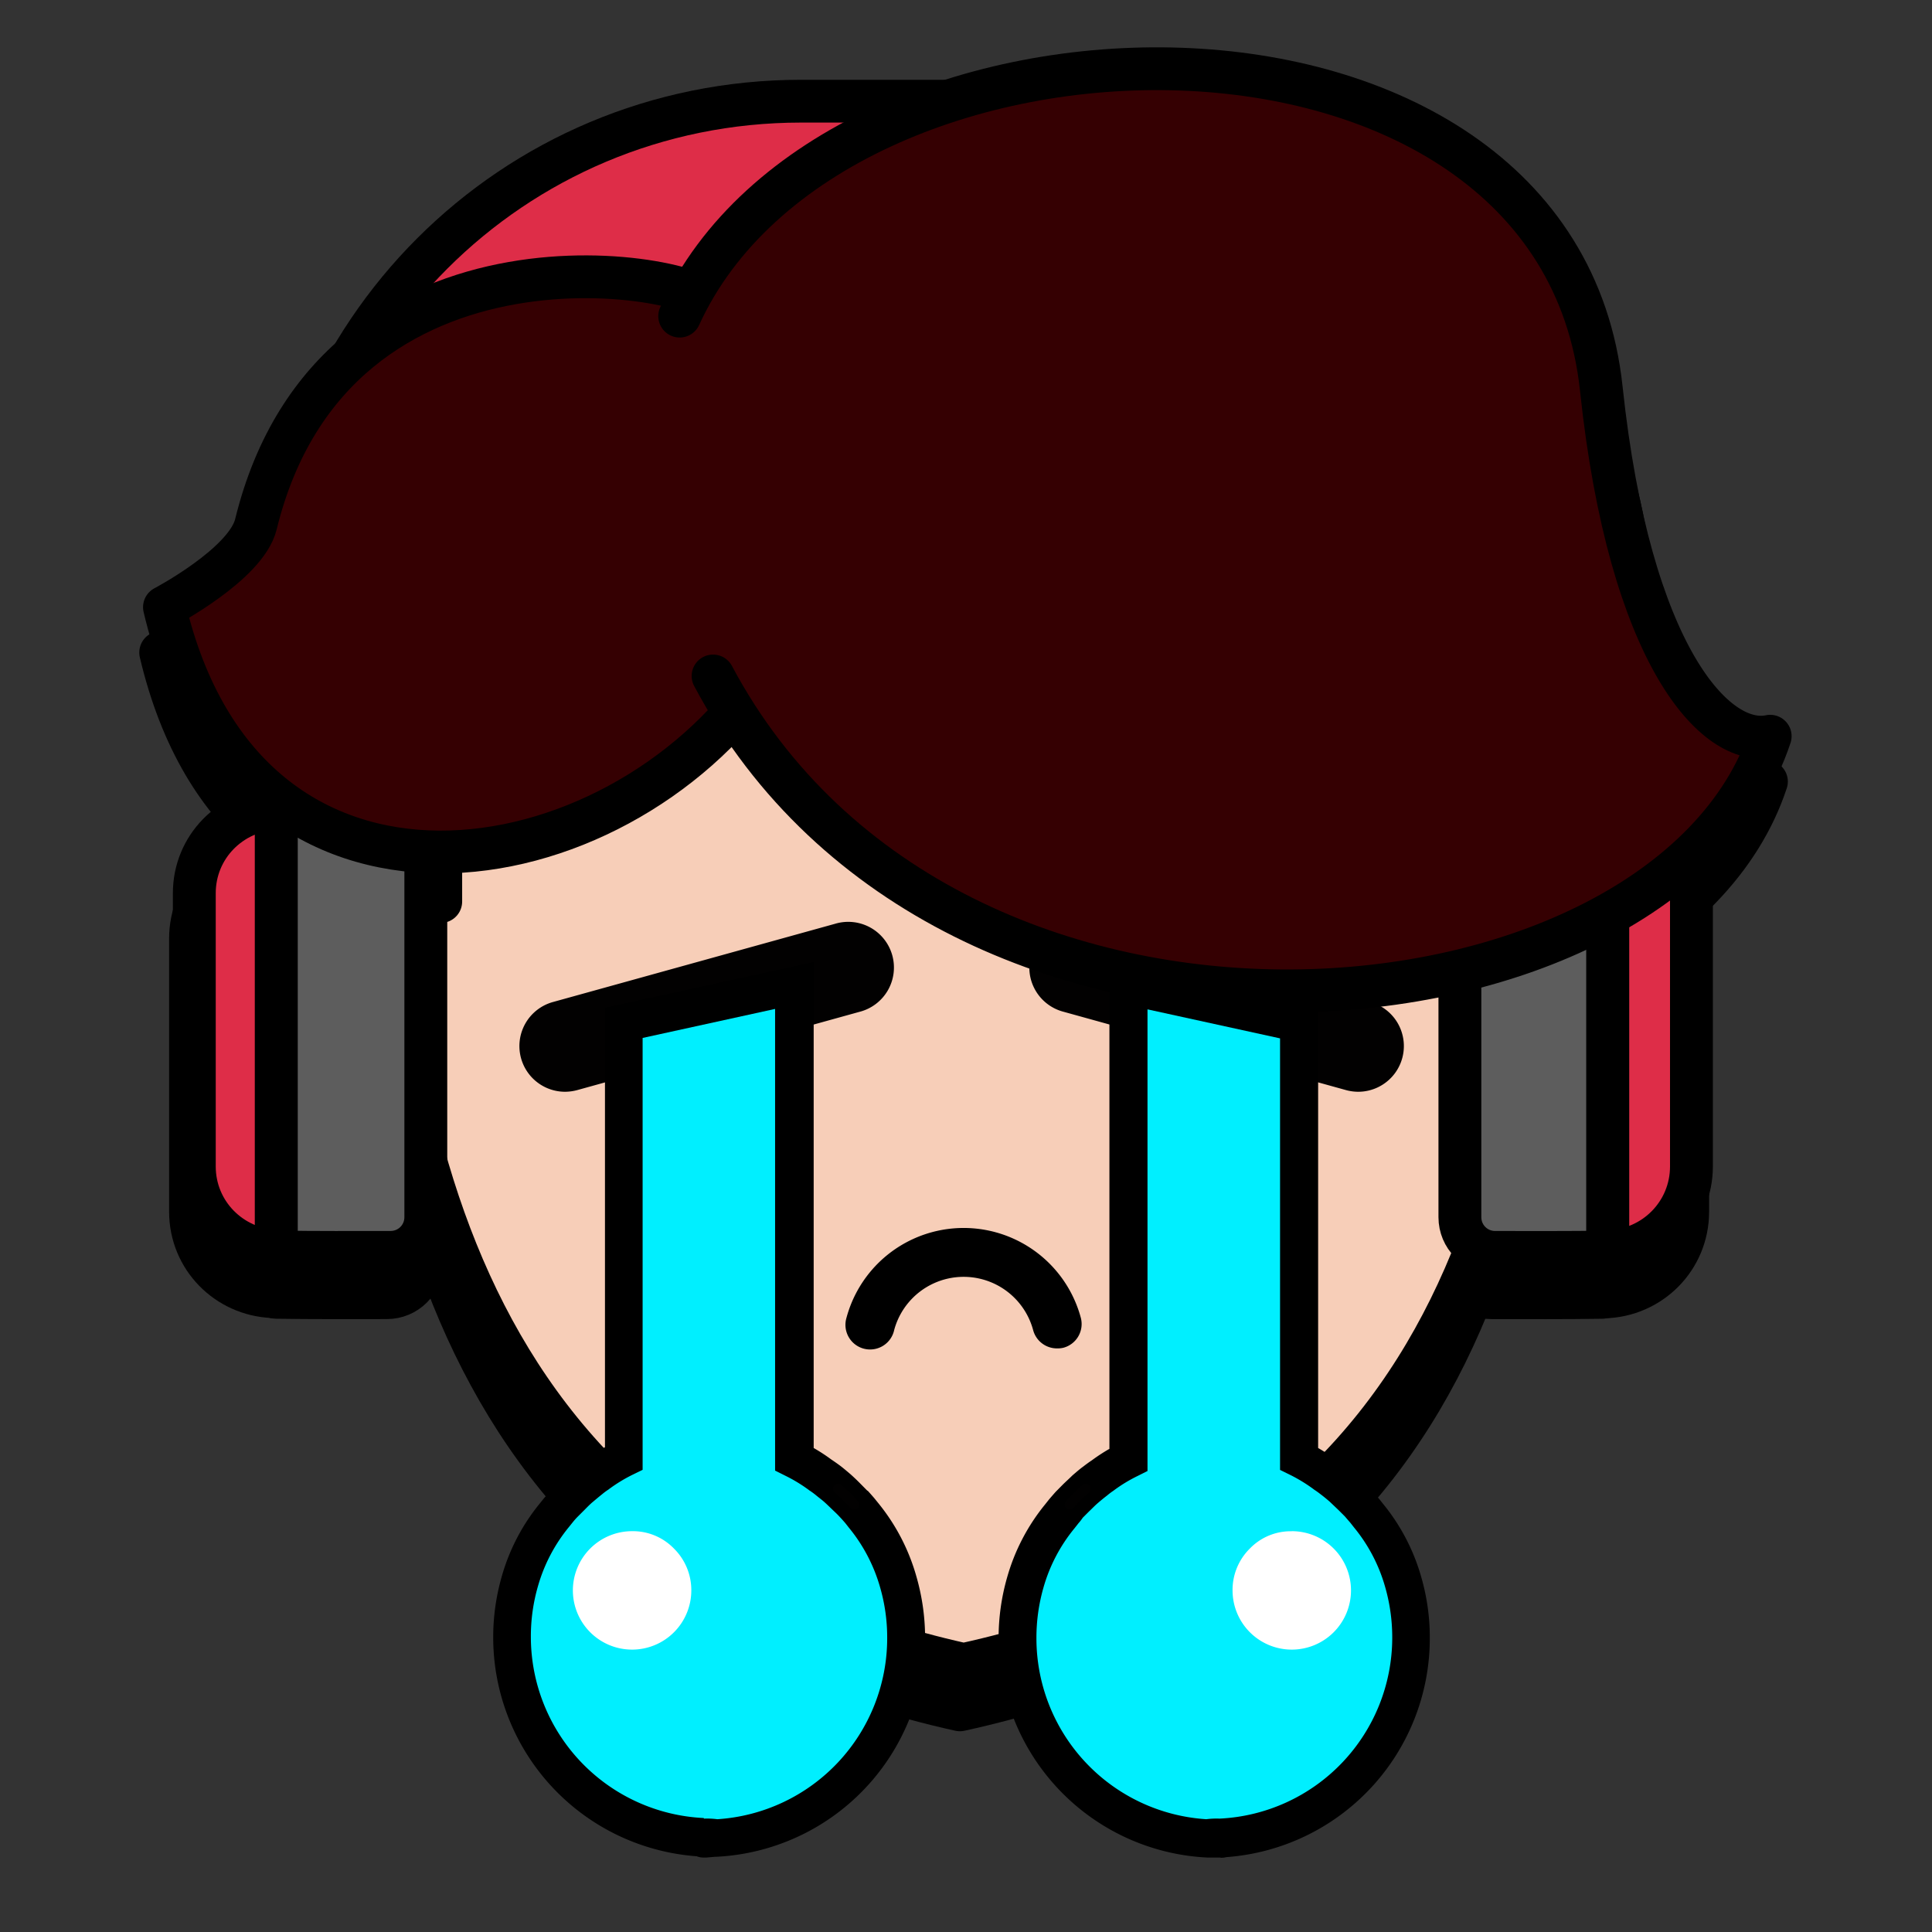 <?xml version="1.0" encoding="UTF-8" standalone="no"?>
<!-- Created with Inkscape (http://www.inkscape.org/) -->

<svg
   xmlns:dc="http://purl.org/dc/elements/1.1/"
   xmlns:cc="http://creativecommons.org/ns#"
   xmlns:rdf="http://www.w3.org/1999/02/22-rdf-syntax-ns#"
   xmlns:svg="http://www.w3.org/2000/svg"
   xmlns="http://www.w3.org/2000/svg"
   xmlns:sodipodi="http://sodipodi.sourceforge.net/DTD/sodipodi-0.dtd"
   xmlns:inkscape="http://www.inkscape.org/namespaces/inkscape"
   width="64"
   height="64"
   viewBox="0 0 16.933 16.933"
   version="1.1"
   id="svg6669"
   inkscape:version="0.92.0 r15299"
   sodipodi:docname="icon_pageDown.svg">
  <rect x="0" y="0" width="16.933" height="16.933" fill="#333333" stroke="none"/>
  <defs
     id="defs6663" />
  <sodipodi:namedview
     id="base"
     pagecolor="#ffffff"
     bordercolor="#666666"
     borderopacity="1.0"
     inkscape:pageopacity="0.0"
     inkscape:pageshadow="2"
     inkscape:zoom="5.6"
     inkscape:cx="39.056837"
     inkscape:cy="21.294514"
     inkscape:document-units="mm"
     inkscape:current-layer="layer1"
     showgrid="false"
     units="px"
     inkscape:window-width="1920"
     inkscape:window-height="1001"
     inkscape:window-x="-9"
     inkscape:window-y="-9"
     inkscape:window-maximized="1" />
  <g
     inkscape:label="Layer 1"
     inkscape:groupmode="layer"
     id="layer1"
     transform="translate(0,-280.067)">
    <g
       id="g10420"
       transform="matrix(0.75,0,0,0.75,-0.184,71.76)">
      <g
         inkscape:export-ydpi="900.8385"
         inkscape:export-xdpi="900.8385"
         style="fill:#000000;stroke:#000000"
         transform="translate(97.543,203.255)"
         id="g8128">
        <path
           sodipodi:nodetypes="cscsc"
           inkscape:connector-curvature="0"
           id="path8098"
           d="m -79.199,80.166 c 0.003,0.31 0.004,3.317 4.5e-4,3.633 -0.046,4.453 -0.867,9.352 -6.882,10.67 -5.812,-1.288 -6.801,-6.105 -6.879,-10.528 -0.006,-0.349 -0.007,-3.39 -0.003,-3.732"
           style="fill:#000000;fill-opacity:1;stroke:#000000;stroke-width:0.5;stroke-linecap:round;stroke-linejoin:round;stroke-miterlimit:4;stroke-dasharray:none;stroke-opacity:1" />
        <g
           style="fill:#000000;stroke:#000000"
           id="g8104"
           transform="translate(12.627,0.851)">
          <circle
             r="1.807"
             cy="85.902"
             cx="-101.372"
             id="circle8100"
             style="opacity:1;fill:#000000;fill-opacity:1;fill-rule:nonzero;stroke:#000000;stroke-width:0.5;stroke-linecap:round;stroke-linejoin:round;stroke-miterlimit:4;stroke-dasharray:none;stroke-dashoffset:0;stroke-opacity:1;paint-order:normal" />
          <circle
             style="opacity:1;fill:#000000;fill-opacity:1;fill-rule:nonzero;stroke:#000000;stroke-width:0.5;stroke-linecap:round;stroke-linejoin:round;stroke-miterlimit:4;stroke-dasharray:none;stroke-dashoffset:0;stroke-opacity:1;paint-order:normal"
             id="circle8102"
             cx="-96.043"
             cy="85.902"
             r="1.807" />
        </g>
        <g
           style="fill:#000000;stroke:#000000"
           id="g8118"
           transform="translate(12.55,0.858)">
          <path
             style="opacity:1;fill:#000000;fill-opacity:1;fill-rule:nonzero;stroke:#000000;stroke-width:0.5;stroke-linecap:round;stroke-linejoin:round;stroke-miterlimit:4;stroke-dasharray:none;stroke-dashoffset:0;stroke-opacity:1;paint-order:normal"
             d="m -92.694,84.694 v -2.086 c 0,-2.905 -1.559,-5.243 -4.464,-5.243 h -3.12 c -2.905,0 -4.463,2.338 -4.463,5.243 v 2.086 l -1.879,-0.017 v -3.246 c 0,-3.374 2.716,-6.09 6.09,-6.09 h 3.624 c 3.374,0 6.091,2.716 6.091,6.09 v 3.246 z"
             id="path8106"
             inkscape:connector-curvature="0"
             sodipodi:nodetypes="cssssccsssscc" />
          <g
             style="fill:#000000;stroke:#000000"
             id="g8116">
            <path
               style="opacity:1;fill:#000000;fill-opacity:1;fill-rule:nonzero;stroke:#000000;stroke-width:1.89;stroke-linecap:round;stroke-linejoin:round;stroke-miterlimit:4;stroke-dasharray:none;stroke-dashoffset:0;stroke-opacity:1;paint-order:normal"
               d="m -402.5,315.49 c -2.013,0.086 -3.617,1.707 -3.617,3.742 v 12.049 c 0,2.035 1.604,3.658 3.617,3.744 z"
               id="path8108"
               transform="scale(0.265)"
               inkscape:connector-curvature="0" />
            <path
               style="opacity:1;fill:#000000;fill-opacity:1;fill-rule:nonzero;stroke:#000000;stroke-width:1.89;stroke-linecap:round;stroke-linejoin:round;stroke-miterlimit:4;stroke-dasharray:none;stroke-dashoffset:0;stroke-opacity:1;paint-order:normal"
               d="m -402.5,315.49 v 19.535 c 0.055,0.002 0.101,0.031 0.156,0.031 1.623,0.026 3.249,0.016 4.883,0.016 0.86,0 1.553,-0.692 1.553,-1.553 v -16.527 c 0,-0.86 -0.692,-1.553 -1.553,-1.553 -1.6,-0.002 -3.341,-0.006 -4.883,0.019 -0.056,0 -0.101,0.029 -0.156,0.031 z"
               id="path8110"
               transform="scale(0.265)"
               inkscape:connector-curvature="0" />
            <path
               style="opacity:1;fill:#000000;fill-opacity:1;fill-rule:nonzero;stroke:#000000;stroke-width:1.89;stroke-linecap:round;stroke-linejoin:round;stroke-miterlimit:4;stroke-dasharray:none;stroke-dashoffset:0;stroke-opacity:1;paint-order:normal"
               d="m -343.785,315.477 c -0.03,-7.1e-4 -0.055,-0.018 -0.086,-0.018 -1.541,-0.025 -3.283,-0.021 -4.883,-0.019 -0.86,0 -1.553,0.692 -1.553,1.553 v 16.527 c 0,0.86 0.692,1.553 1.553,1.553 1.634,0 3.26,0.01 4.883,-0.016 0.03,0 0.056,-0.017 0.086,-0.018 z"
               id="path8112"
               transform="scale(0.265)"
               inkscape:connector-curvature="0" />
            <path
               style="opacity:1;fill:#000000;fill-opacity:1;fill-rule:nonzero;stroke:#000000;stroke-width:1.89;stroke-linecap:round;stroke-linejoin:round;stroke-miterlimit:4;stroke-dasharray:none;stroke-dashoffset:0;stroke-opacity:1;paint-order:normal"
               d="m -343.785,315.477 v 19.562 c 2.048,-0.048 3.689,-1.697 3.689,-3.758 v -12.049 c 0,-2.06 -1.641,-3.708 -3.689,-3.756 z"
               id="path8114"
               transform="scale(0.265)"
               inkscape:connector-curvature="0" />
          </g>
        </g>
        <g
           style="fill:#000000;stroke:#000000"
           transform="translate(12.526,0.415)"
           id="g8124">
          <path
             style="fill:#000000;fill-opacity:1;stroke:#000000;stroke-width:0.5;stroke-linecap:round;stroke-linejoin:round;stroke-miterlimit:4;stroke-dasharray:none;stroke-opacity:1"
             d="m -101.494,78.2 c -0.112,-0.403 -4.467,-1.21 -5.383,2.529 -0.114,0.467 -1.069,0.969 -1.069,0.969 0.955,4.054 5.274,3.305 6.99,0.813"
             id="path8120"
             inkscape:connector-curvature="0"
             sodipodi:nodetypes="cscc" />
          <path
             style="fill:#000000;fill-opacity:1;stroke:#000000;stroke-width:0.5;stroke-linecap:round;stroke-linejoin:round;stroke-miterlimit:4;stroke-dasharray:none;stroke-opacity:1"
             d="m -101.925,78.297 c 1.783,-3.908 10.247,-4.071 10.77,0.847 0.332,3.126 1.336,4.197 1.974,4.062 -1.217,3.675 -9.587,4.495 -12.354,-0.704"
             id="path8122"
             inkscape:connector-curvature="0"
             sodipodi:nodetypes="cscc" />
        </g>
        <path
           style="fill:#000000;stroke:#000000;stroke-width:0.5;stroke-linecap:round;stroke-linejoin:round;stroke-miterlimit:4;stroke-dasharray:none;stroke-opacity:1"
           d="m -88.747,90.505 c 0.178,0.386 0.553,0.787 1.769,0.786 h 2.731"
           id="path8126"
           inkscape:connector-curvature="0"
           sodipodi:nodetypes="ccc" />
      </g>
      <path
         inkscape:export-ydpi="900.8385"
         inkscape:export-xdpi="900.8385"
         sodipodi:nodetypes="cscsc"
         inkscape:connector-curvature="0"
         id="path7159"
         d="m 18.388,282.891 c 0.003,0.31 0.004,3.317 4.5e-4,3.633 -0.046,4.453 -0.867,9.352 -6.882,10.67 -5.812,-1.288 -6.801,-6.105 -6.879,-10.528 -0.006,-0.349 -0.007,-3.39 -0.003,-3.732"
         style="display:inline;fill:#f7ceb8;fill-opacity:1;stroke:#000000;stroke-width:0.5;stroke-linecap:round;stroke-linejoin:round;stroke-miterlimit:4;stroke-dasharray:none;stroke-opacity:1" />
      <g
         inkscape:export-ydpi="900.8385"
         inkscape:export-xdpi="900.8385"
         transform="translate(64.968,203.316)"
         id="g7298"
         style="display:inline">
        <g
           id="g7258"
           transform="translate(21.781,1.036)">
          <path
             style="fill:#020101;stroke-width:0.073"
             inkscape:connector-curvature="0"
             id="path9843"
             d="m -79.895,86.149 a 0.534,0.534 0 0 1 -0.146,-1.049 l 3.296,-0.914 a 0.534,0.534 0 1 1 0.285,1.029 v 0 l -3.296,0.914 a 0.568,0.568 0 0 1 -0.14,0.02 z" />
          <path
             style="fill:#00efff;stroke-width:0.073"
             inkscape:connector-curvature="0"
             id="path9845"
             d="m -78.25,94.875 h 0.102 a 0.073,0.073 0 0 0 -0.033,-0.007 h -0.103 v 0.01 h 0.034 m 1.031,-9.967 -1.994,0.437 v 5.089 a 2.033,2.033 0 0 0 -0.3,0.182 c -0.031,0.021 -0.062,0.043 -0.092,0.067 -0.03,0.024 -0.079,0.063 -0.117,0.096 l -0.111,0.107 c -0.025,0.025 -0.05,0.051 -0.073,0.077 -0.023,0.026 -0.049,0.053 -0.073,0.08 l -0.046,0.058 a 2.122,2.122 0 0 0 -0.402,0.775 2.367,2.367 0 0 0 -0.091,0.642 v 0.012 a 2.341,2.341 0 0 0 2.234,2.334 h 0.103 a 0.073,0.073 0 0 1 0.033,0.007 2.341,2.341 0 0 0 2.234,-2.334 v -0.012 a 2.339,2.339 0 0 0 -0.09,-0.642 2.12,2.12 0 0 0 -0.402,-0.776 l -0.046,-0.058 c -0.023,-0.027 -0.047,-0.053 -0.073,-0.08 l -0.073,-0.077 q -0.055,-0.055 -0.111,-0.107 c -0.039,-0.033 -0.077,-0.066 -0.117,-0.096 a 0.925,0.925 0 0 0 -0.092,-0.067 2.026,2.026 0 0 0 -0.299,-0.182 z" />
          <path
             style="stroke-width:0.073"
             inkscape:connector-curvature="0"
             id="path9847"
             d="m -78.25,95.098 h -0.034 a 0.218,0.218 0 0 1 -0.078,-0.015 2.565,2.565 0 0 1 -2.378,-2.553 v -0.009 a 2.567,2.567 0 0 1 0.099,-0.705 2.361,2.361 0 0 1 0.443,-0.853 l 0.05,-0.062 c 0.025,-0.029 0.051,-0.058 0.077,-0.087 l 0.082,-0.083 c 0.039,-0.039 0.079,-0.076 0.118,-0.114 0.039,-0.037 0.089,-0.073 0.132,-0.108 0.031,-0.024 0.066,-0.05 0.101,-0.073 a 2.221,2.221 0 0 1 0.204,-0.133 v -5.136 l 2.439,-0.534 v 5.679 a 2.078,2.078 0 0 1 0.204,0.133 c 0.036,0.024 0.073,0.05 0.104,0.073 0.031,0.023 0.082,0.066 0.124,0.102 v 0 c 0.04,0.036 0.079,0.073 0.117,0.112 l 0.078,0.079 h 0.004 v 0 c 0.027,0.029 0.052,0.058 0.077,0.087 l 0.051,0.063 a 2.377,2.377 0 0 1 0.442,0.855 2.591,2.591 0 0 1 0.101,0.704 v 0.013 a 2.565,2.565 0 0 1 -2.443,2.556 h -0.012 z m -0.026,-0.455 a 0.923,0.923 0 0 1 0.155,0.007 2.12,2.12 0 0 0 1.985,-2.112 v -0.012 a 2.101,2.101 0 0 0 -0.082,-0.583 1.927,1.927 0 0 0 -0.364,-0.698 l -0.044,-0.056 c -0.02,-0.023 -0.04,-0.046 -0.061,-0.068 -0.021,-0.023 -0.047,-0.049 -0.073,-0.073 -0.025,-0.024 -0.068,-0.066 -0.103,-0.098 -0.035,-0.032 -0.073,-0.059 -0.105,-0.086 a 0.852,0.852 0 0 0 -0.078,-0.057 l -0.009,-0.007 a 1.791,1.791 0 0 0 -0.267,-0.162 l -0.124,-0.062 v -5.395 l -1.548,0.339 v 5.047 l -0.125,0.061 a 1.813,1.813 0 0 0 -0.266,0.163 l -0.009,0.007 a 0.698,0.698 0 0 0 -0.073,0.054 c -0.039,0.031 -0.073,0.06 -0.11,0.091 -0.037,0.031 -0.066,0.062 -0.1,0.096 l -0.073,0.073 a 0.823,0.823 0 0 0 -0.06,0.067 l -0.044,0.055 a 1.917,1.917 0 0 0 -0.364,0.696 2.101,2.101 0 0 0 -0.082,0.583 v 0.011 a 2.12,2.12 0 0 0 2.019,2.112 z" />
          <path
             style="fill:#020101;stroke-width:0.073"
             inkscape:connector-curvature="0"
             id="path9849"
             d="m -76.523,91.031 a 0.061,0.061 0 0 1 -0.044,-0.02 1.996,1.996 0 0 0 -0.181,-0.178 0.06,0.06 0 0 1 0.068,-0.098 l 0.009,0.009 a 2.052,2.052 0 0 1 0.192,0.189 0.059,0.059 0 0 1 -0.004,0.083 v 0 a 0.06,0.06 0 0 1 -0.04,0.015 z" />
          <path
             style="fill:#ffffff;stroke-width:0.073"
             inkscape:connector-curvature="0"
             id="path9851"
             d="m -79.117,91.284 a 0.692,0.692 0 1 0 0.692,0.693 v 0 a 0.682,0.682 0 0 0 -0.202,-0.489 0.667,0.667 0 0 0 -0.49,-0.204 z" />
        </g>
        <g
           id="g7251"
           transform="translate(20.971,1.036)">
          <path
             style="fill:#020101;stroke-width:0.073"
             inkscape:connector-curvature="0"
             id="path9853"
             d="m -69.82,86.149 a 0.545,0.545 0 0 1 -0.146,-0.02 l -3.296,-0.914 a 0.534,0.534 0 1 1 0.285,-1.029 v 0 l 3.296,0.914 a 0.534,0.534 0 0 1 -0.146,1.049 z" />
          <path
             style="fill:#00efff;stroke-width:0.073"
             inkscape:connector-curvature="0"
             id="path9855"
             d="m -71.466,94.875 h -0.102 a 0.08,0.08 0 0 1 0.034,-0.007 h 0.102 v 0.01 h -0.034 m -1.03,-9.967 1.993,0.437 v 5.089 a 2.033,2.033 0 0 1 0.3,0.182 c 0.031,0.021 0.062,0.043 0.092,0.067 0.03,0.024 0.079,0.063 0.117,0.096 0.039,0.033 0.073,0.073 0.111,0.107 a 0.554,0.554 0 0 1 0.073,0.077 c 0.022,0.026 0.048,0.053 0.073,0.08 l 0.047,0.058 a 2.144,2.144 0 0 1 0.402,0.775 2.396,2.396 0 0 1 0.09,0.642 v 0.012 a 2.341,2.341 0 0 1 -2.234,2.334 h -0.102 a 0.08,0.08 0 0 0 -0.034,0.007 2.341,2.341 0 0 1 -2.234,-2.334 v -0.012 a 2.339,2.339 0 0 1 0.09,-0.642 2.153,2.153 0 0 1 0.402,-0.776 l 0.047,-0.058 c 0.023,-0.027 0.046,-0.053 0.073,-0.08 l 0.073,-0.077 q 0.055,-0.055 0.111,-0.107 c 0.039,-0.033 0.078,-0.066 0.117,-0.096 0.039,-0.031 0.06,-0.046 0.092,-0.067 a 2.033,2.033 0 0 1 0.3,-0.182 z" />
          <path
             style="stroke-width:0.073"
             inkscape:connector-curvature="0"
             id="path9857"
             d="m -71.432,95.098 h -0.151 a 2.563,2.563 0 0 1 -2.441,-2.556 v -0.012 a 2.558,2.558 0 0 1 0.099,-0.704 2.361,2.361 0 0 1 0.443,-0.853 l 0.05,-0.063 c 0.025,-0.029 0.05,-0.058 0.076,-0.087 v 0 l 0.078,-0.079 c 0.039,-0.039 0.078,-0.073 0.117,-0.112 v 0 c 0.042,-0.036 0.084,-0.073 0.127,-0.104 0.031,-0.024 0.066,-0.05 0.101,-0.073 a 2.078,2.078 0 0 1 0.204,-0.133 v -5.679 l 2.439,0.534 v 5.135 a 2.221,2.221 0 0 1 0.204,0.133 c 0.036,0.023 0.073,0.049 0.104,0.073 0.031,0.024 0.082,0.066 0.125,0.103 0.042,0.036 0.084,0.079 0.122,0.117 l 0.079,0.08 c 0.03,0.032 0.055,0.061 0.08,0.09 l 0.05,0.063 a 2.37,2.37 0 0 1 0.443,0.856 2.535,2.535 0 0 1 0.098,0.7 v 0.013 a 2.564,2.564 0 0 1 -2.377,2.553 0.218,0.218 0 0 1 -0.068,0.007 z m -1.66,-3.905 -0.044,0.056 a 1.908,1.908 0 0 0 -0.364,0.695 2.128,2.128 0 0 0 -0.082,0.583 v 0.011 a 2.119,2.119 0 0 0 1.985,2.112 0.923,0.923 0 0 1 0.155,-0.007 2.118,2.118 0 0 0 2.018,-2.112 v -0.009 a 2.128,2.128 0 0 0 -0.082,-0.583 1.915,1.915 0 0 0 -0.364,-0.698 l -0.044,-0.056 c -0.02,-0.023 -0.041,-0.047 -0.063,-0.073 l -0.073,-0.073 -0.105,-0.1 c -0.031,-0.027 -0.066,-0.056 -0.103,-0.084 -0.036,-0.028 -0.052,-0.039 -0.078,-0.056 l -0.009,-0.007 a 1.852,1.852 0 0 0 -0.266,-0.163 l -0.124,-0.061 v -5.043 l -1.549,-0.339 v 5.395 l -0.124,0.062 a 1.748,1.748 0 0 0 -0.266,0.162 l -0.009,0.007 a 0.759,0.759 0 0 0 -0.073,0.055 c -0.038,0.029 -0.073,0.058 -0.108,0.088 -0.035,0.03 -0.068,0.065 -0.103,0.098 l -0.073,0.073 a 0.622,0.622 0 0 1 -0.053,0.068 z" />
          <path
             style="fill:#020101;stroke-width:0.073"
             inkscape:connector-curvature="0"
             id="path9859"
             d="m -73.192,91.031 a 0.058,0.058 0 0 1 -0.044,-0.098 1.966,1.966 0 0 1 0.192,-0.189 0.059,0.059 0 0 1 0.083,0.005 v 0 a 0.06,0.06 0 0 1 -0.007,0.084 1.996,1.996 0 0 0 -0.181,0.178 0.06,0.06 0 0 1 -0.044,0.02 z" />
          <path
             style="fill:#ffffff;stroke-width:0.073"
             inkscape:connector-curvature="0"
             id="path9861"
             d="m -70.598,91.284 a 0.692,0.692 0 1 1 -0.692,0.692 v 0 a 0.679,0.679 0 0 1 0.202,-0.489 0.663,0.663 0 0 1 0.489,-0.202 z" />
        </g>
      </g>
      <g
         inkscape:export-ydpi="900.8385"
         inkscape:export-xdpi="900.8385"
         id="g7179"
         transform="translate(110.137,203.584)"
         style="display:inline">
        <path
           style="opacity:1;fill:#de2d48;fill-opacity:1;fill-rule:nonzero;stroke:#000000;stroke-width:0.5;stroke-linecap:round;stroke-linejoin:round;stroke-miterlimit:4;stroke-dasharray:none;stroke-dashoffset:0;stroke-opacity:1;paint-order:normal"
           d="m -92.694,84.694 v -2.086 c 0,-2.905 -1.559,-5.243 -4.464,-5.243 h -3.12 c -2.905,0 -4.463,2.338 -4.463,5.243 v 2.086 l -1.879,-0.017 v -3.246 c 0,-3.374 2.716,-6.09 6.09,-6.09 h 3.624 c 3.374,0 6.091,2.716 6.091,6.09 v 3.246 z"
           id="path7167"
           inkscape:connector-curvature="0"
           sodipodi:nodetypes="cssssccsssscc" />
        <g
           id="g7177">
          <path
             style="opacity:1;fill:#de2d48;fill-opacity:1;fill-rule:nonzero;stroke:#000000;stroke-width:1.89;stroke-linecap:round;stroke-linejoin:round;stroke-miterlimit:4;stroke-dasharray:none;stroke-dashoffset:0;stroke-opacity:1;paint-order:normal"
             d="m -402.5,315.49 c -2.013,0.086 -3.617,1.707 -3.617,3.742 v 12.049 c 0,2.035 1.604,3.658 3.617,3.744 z"
             id="path7169"
             transform="scale(0.265)"
             inkscape:connector-curvature="0" />
          <path
             style="opacity:1;fill:#5d5d5d;fill-opacity:1;fill-rule:nonzero;stroke:#000000;stroke-width:1.89;stroke-linecap:round;stroke-linejoin:round;stroke-miterlimit:4;stroke-dasharray:none;stroke-dashoffset:0;stroke-opacity:1;paint-order:normal"
             d="m -402.5,315.49 v 19.535 c 0.055,0.002 0.101,0.031 0.156,0.031 1.623,0.026 3.249,0.016 4.883,0.016 0.86,0 1.553,-0.692 1.553,-1.553 v -16.527 c 0,-0.86 -0.692,-1.553 -1.553,-1.553 -1.6,-0.002 -3.341,-0.006 -4.883,0.019 -0.056,0 -0.101,0.029 -0.156,0.031 z"
             id="path7171"
             transform="scale(0.265)"
             inkscape:connector-curvature="0" />
          <path
             style="opacity:1;fill:#5d5d5d;fill-opacity:1;fill-rule:nonzero;stroke:#000000;stroke-width:1.89;stroke-linecap:round;stroke-linejoin:round;stroke-miterlimit:4;stroke-dasharray:none;stroke-dashoffset:0;stroke-opacity:1;paint-order:normal"
             d="m -343.785,315.477 c -0.03,-7.1e-4 -0.055,-0.018 -0.086,-0.018 -1.541,-0.025 -3.283,-0.021 -4.883,-0.019 -0.86,0 -1.553,0.692 -1.553,1.553 v 16.527 c 0,0.86 0.692,1.553 1.553,1.553 1.634,0 3.26,0.01 4.883,-0.016 0.03,0 0.056,-0.017 0.086,-0.018 z"
             id="path7173"
             transform="scale(0.265)"
             inkscape:connector-curvature="0" />
          <path
             style="opacity:1;fill:#de2d48;fill-opacity:1;fill-rule:nonzero;stroke:#000000;stroke-width:1.89;stroke-linecap:round;stroke-linejoin:round;stroke-miterlimit:4;stroke-dasharray:none;stroke-dashoffset:0;stroke-opacity:1;paint-order:normal"
             d="m -343.785,315.477 v 19.562 c 2.048,-0.048 3.689,-1.697 3.689,-3.758 v -12.049 c 0,-2.06 -1.641,-3.708 -3.689,-3.756 z"
             id="path7175"
             transform="scale(0.265)"
             inkscape:connector-curvature="0" />
        </g>
      </g>
      <g
         inkscape:export-ydpi="900.8385"
         inkscape:export-xdpi="900.8385"
         id="g7187"
         transform="translate(110.113,203.14)"
         style="display:inline">
        <g
           id="g7185">
          <path
             style="fill:#350002;fill-opacity:1;stroke:#000000;stroke-width:0.5;stroke-linecap:round;stroke-linejoin:round;stroke-miterlimit:4;stroke-dasharray:none;stroke-opacity:1"
             d="m -101.494,78.2 c -0.112,-0.403 -4.467,-1.21 -5.383,2.529 -0.114,0.467 -1.069,0.969 -1.069,0.969 0.955,4.054 5.274,3.305 6.99,0.813"
             id="path7181"
             inkscape:connector-curvature="0"
             sodipodi:nodetypes="cscc" />
          <path
             style="fill:#350002;fill-opacity:1;stroke:#000000;stroke-width:0.5;stroke-linecap:round;stroke-linejoin:round;stroke-miterlimit:4;stroke-dasharray:none;stroke-opacity:1"
             d="m -101.925,78.297 c 1.783,-3.908 10.247,-4.071 10.77,0.847 0.332,3.126 1.336,4.197 1.974,4.062 -1.217,3.675 -9.587,4.495 -12.354,-0.704"
             id="path7183"
             inkscape:connector-curvature="0"
             sodipodi:nodetypes="cscc" />
        </g>
      </g>
      <path
         inkscape:export-ydpi="900.8385"
         inkscape:export-xdpi="900.8385"
         style="display:inline;stroke-width:0.064"
         d="m 12.597,293.5 a 0.288,0.288 0 0 1 -0.279,-0.216 0.841,0.841 0 0 0 -1.623,0 0.288,0.288 0 1 1 -0.558,-0.141 1.418,1.418 0 0 1 2.739,0 0.287,0.287 0 0 1 -0.206,0.35 v 0 a 0.301,0.301 0 0 1 -0.073,0.007 z"
         id="path9540"
         inkscape:connector-curvature="0" />
    </g>
  </g>
</svg>
